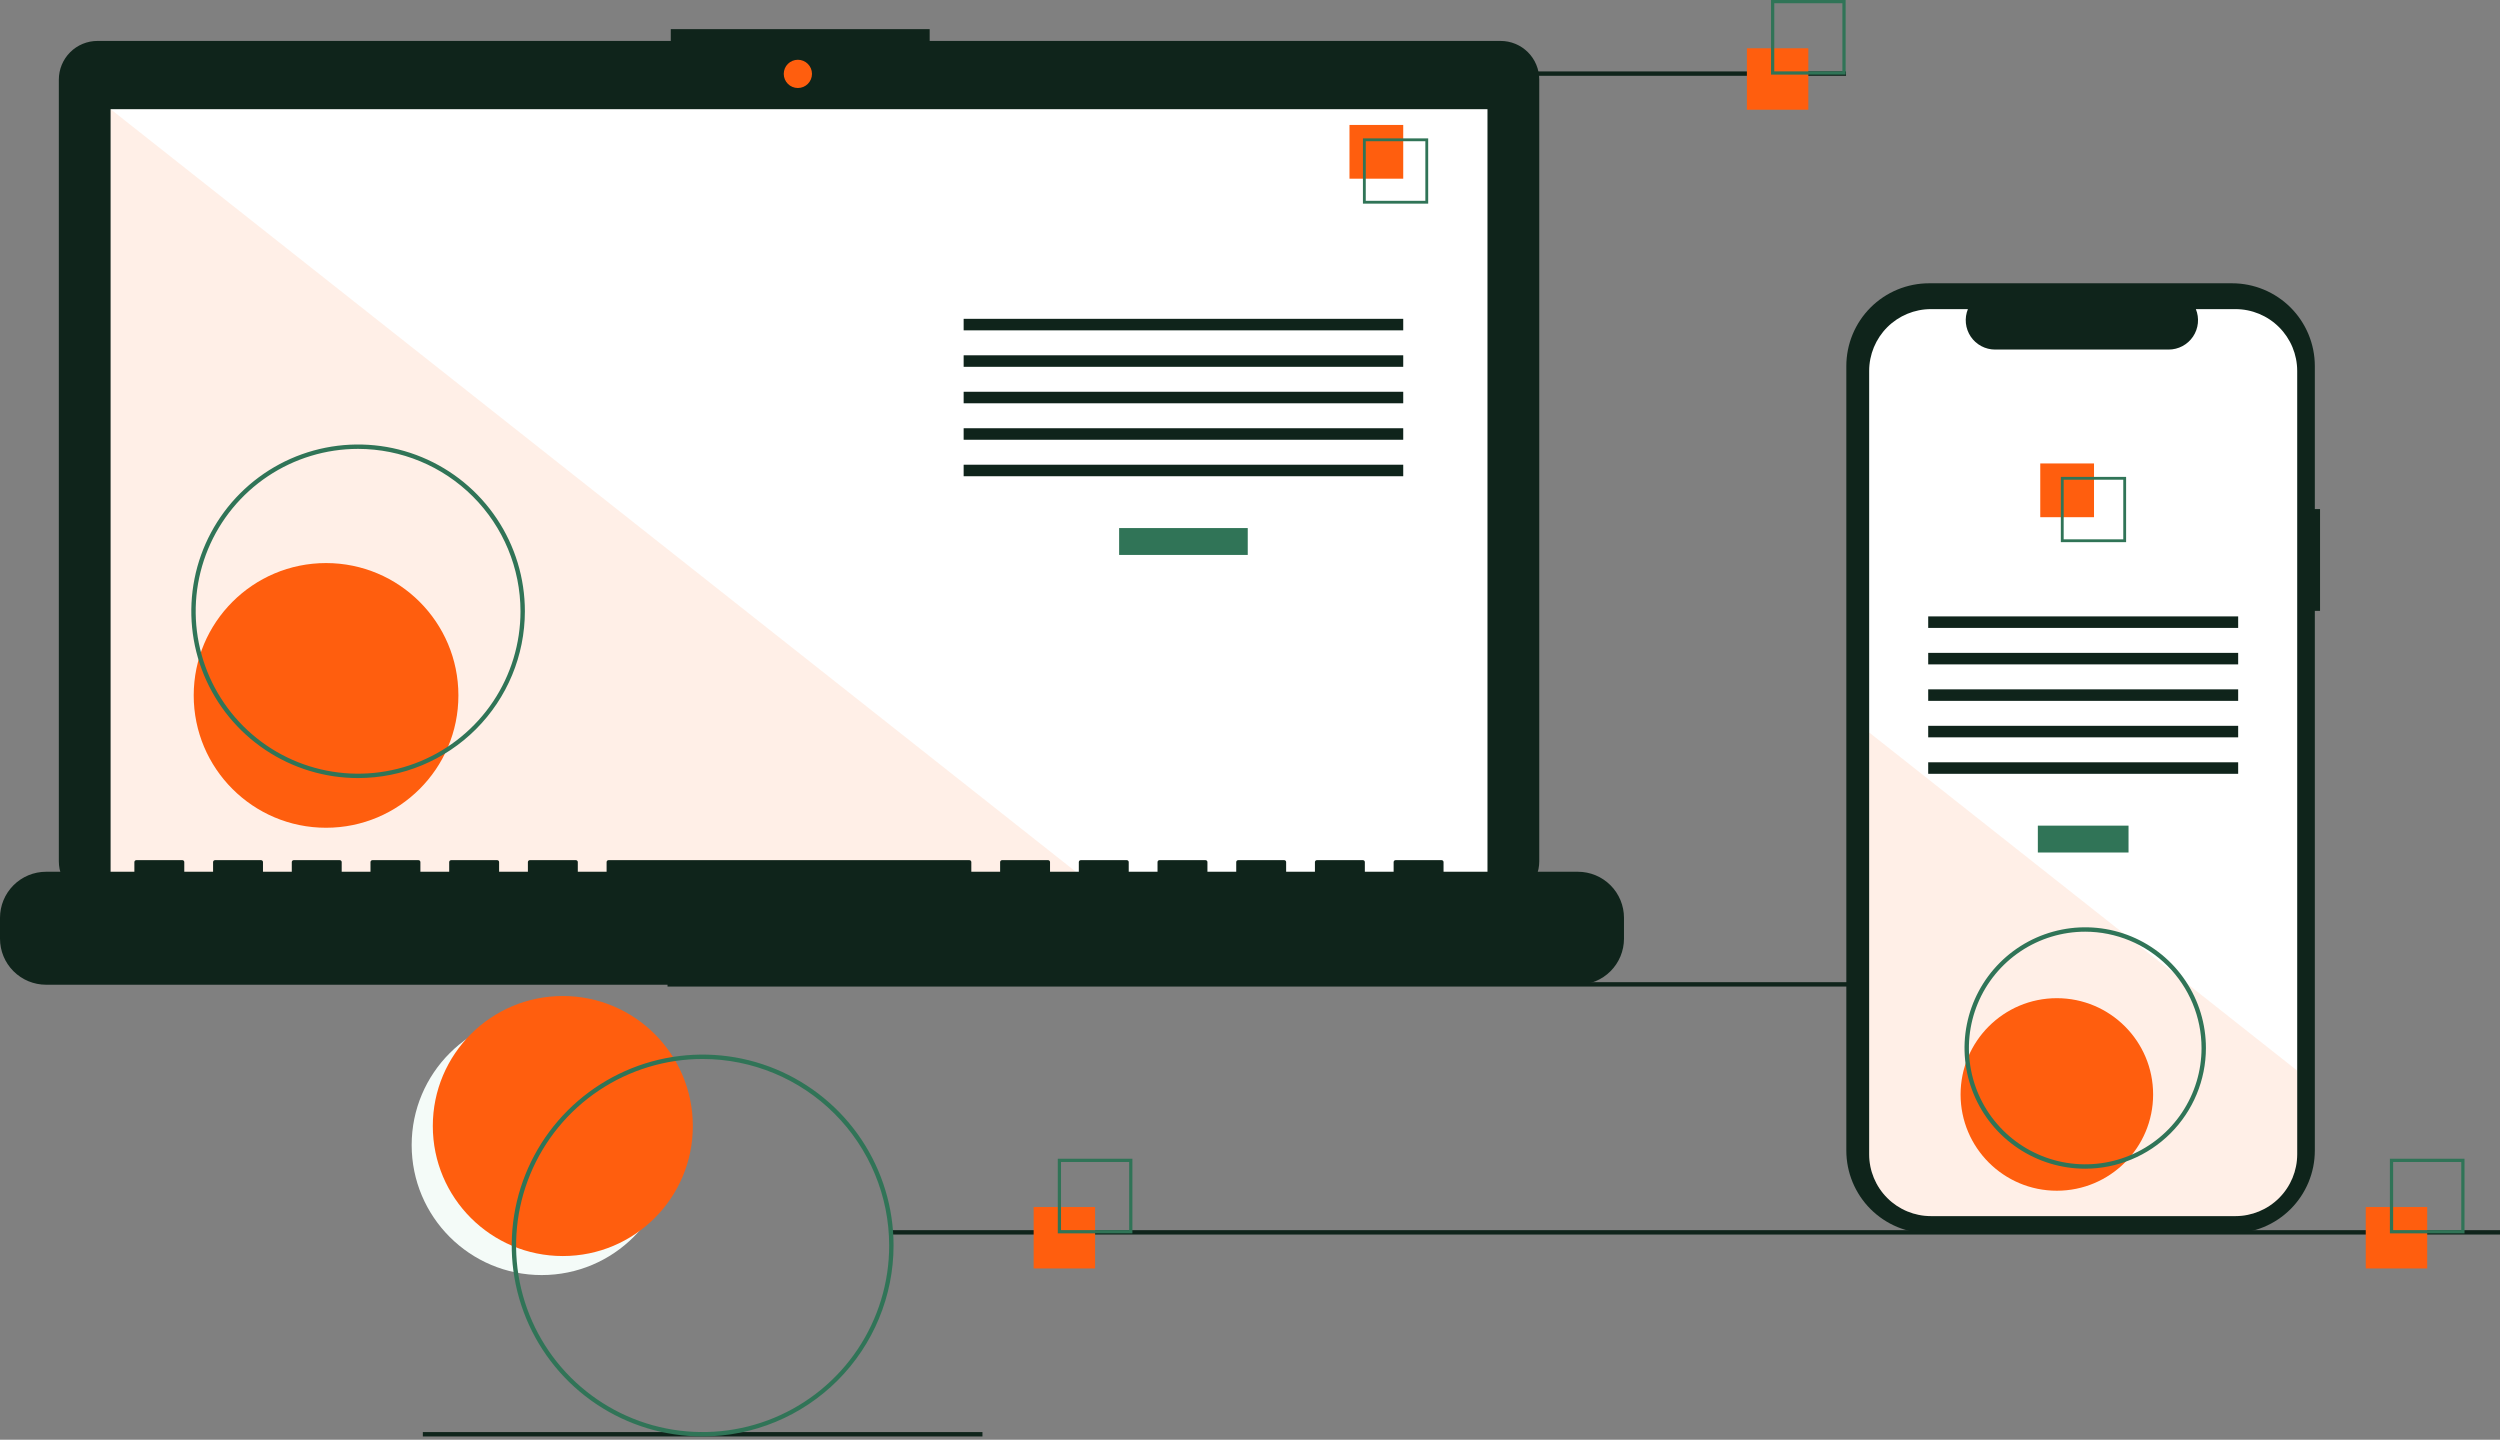 <svg width="448" height="258" viewBox="0 0 448 258" fill="none" xmlns="http://www.w3.org/2000/svg">
<rect x="0" y="0" width="448" height="258" fill="#808080" stroke="none"/>
<g clip-path="url(#clip0_174_542)">
<path d="M97.069 228.492C109.937 228.492 120.368 218.061 120.368 205.194C120.368 192.326 109.937 181.895 97.069 181.895C84.202 181.895 73.771 192.326 73.771 205.194C73.771 218.061 84.202 228.492 97.069 228.492Z" fill="#F4FBF8"/>
<path d="M100.858 225.083C113.725 225.083 124.156 214.652 124.156 201.784C124.156 188.917 113.725 178.486 100.858 178.486C87.99 178.486 77.559 188.917 77.559 201.784C77.559 214.652 87.99 225.083 100.858 225.083Z" fill="#FF5E0E"/>
<path d="M407.887 176.005H119.621V176.791H407.887V176.005Z" fill="#0F241B"/>
<path d="M268.914 7.335H166.598V5.226H120.203V7.335H17.465C16.556 7.335 15.656 7.514 14.816 7.862C13.977 8.21 13.214 8.72 12.571 9.362C11.929 10.005 11.419 10.768 11.071 11.608C10.723 12.447 10.544 13.347 10.544 14.256V154.359C10.544 156.195 11.273 157.955 12.571 159.253C13.869 160.551 15.63 161.28 17.465 161.28H268.914C270.75 161.28 272.51 160.551 273.808 159.253C275.106 157.955 275.835 156.195 275.835 154.359V14.256C275.835 13.347 275.656 12.447 275.308 11.608C274.96 10.768 274.451 10.005 273.808 9.362C273.165 8.72 272.402 8.21 271.563 7.862C270.723 7.514 269.823 7.335 268.914 7.335Z" fill="#0F241B"/>
<path d="M266.556 19.567H19.823V158.749H266.556V19.567Z" fill="white"/>
<path d="M142.979 15.771C144.376 15.771 145.509 14.638 145.509 13.24C145.509 11.842 144.376 10.709 142.979 10.709C141.581 10.709 140.448 11.842 140.448 13.24C140.448 14.638 141.581 15.771 142.979 15.771Z" fill="#FF5E0E"/>
<path opacity="0.1" d="M195.995 158.75H19.823V19.567L195.995 158.75Z" fill="#FF5E0E"/>
<path d="M58.429 148.334C71.528 148.334 82.146 137.716 82.146 124.618C82.146 111.519 71.528 100.901 58.429 100.901C45.331 100.901 34.713 111.519 34.713 124.618C34.713 137.716 45.331 148.334 58.429 148.334Z" fill="#FF5E0E"/>
<path d="M223.596 94.629H200.548V99.445H223.596V94.629Z" fill="#307457"/>
<path d="M251.459 57.134H172.685V59.198H251.459V57.134Z" fill="#0F241B"/>
<path d="M251.459 63.669H172.685V65.734H251.459V63.669Z" fill="#0F241B"/>
<path d="M251.459 70.205H172.685V72.269H251.459V70.205Z" fill="#0F241B"/>
<path d="M251.459 76.741H172.685V78.805H251.459V76.741Z" fill="#0F241B"/>
<path d="M251.459 83.277H172.685V85.341H251.459V83.277Z" fill="#0F241B"/>
<path d="M251.459 22.39H241.828V32.022H251.459V22.39Z" fill="#FF5E0E"/>
<path d="M255.931 36.494H244.236V24.798H255.931V36.494ZM244.744 35.986H255.423V25.307H244.744V35.986Z" fill="#307457"/>
<path d="M282.763 156.219H258.683V154.484C258.683 154.439 258.674 154.394 258.657 154.352C258.64 154.31 258.614 154.273 258.583 154.241C258.551 154.209 258.513 154.183 258.471 154.166C258.429 154.149 258.384 154.14 258.339 154.14H250.083C250.038 154.14 249.994 154.149 249.952 154.166C249.91 154.183 249.872 154.209 249.84 154.241C249.808 154.273 249.783 154.31 249.766 154.352C249.748 154.394 249.739 154.439 249.739 154.484V156.219H244.58V154.484C244.58 154.439 244.571 154.394 244.553 154.352C244.536 154.31 244.511 154.273 244.479 154.241C244.447 154.209 244.409 154.183 244.367 154.166C244.325 154.149 244.281 154.14 244.236 154.14H235.98C235.935 154.14 235.89 154.149 235.848 154.166C235.806 154.183 235.768 154.209 235.736 154.241C235.705 154.273 235.679 154.31 235.662 154.352C235.645 154.394 235.636 154.439 235.636 154.484V156.219H230.476V154.484C230.476 154.439 230.467 154.394 230.45 154.352C230.432 154.31 230.407 154.273 230.375 154.241C230.343 154.209 230.305 154.183 230.263 154.166C230.222 154.149 230.177 154.14 230.132 154.14H221.876C221.831 154.14 221.786 154.149 221.744 154.166C221.703 154.183 221.665 154.209 221.633 154.241C221.601 154.273 221.575 154.31 221.558 154.352C221.541 154.394 221.532 154.439 221.532 154.484V156.219H216.372V154.484C216.372 154.439 216.363 154.394 216.346 154.352C216.329 154.31 216.303 154.273 216.271 154.241C216.239 154.209 216.201 154.183 216.16 154.166C216.118 154.149 216.073 154.14 216.028 154.14H207.772C207.727 154.14 207.682 154.149 207.641 154.166C207.599 154.183 207.561 154.209 207.529 154.241C207.497 154.273 207.472 154.31 207.454 154.352C207.437 154.394 207.428 154.439 207.428 154.484V156.219H202.268V154.484C202.268 154.439 202.259 154.394 202.242 154.352C202.225 154.31 202.2 154.273 202.168 154.241C202.136 154.209 202.098 154.183 202.056 154.166C202.014 154.149 201.969 154.14 201.924 154.14H193.668C193.623 154.14 193.579 154.149 193.537 154.166C193.495 154.183 193.457 154.209 193.425 154.241C193.393 154.273 193.368 154.31 193.351 154.352C193.333 154.394 193.324 154.439 193.324 154.484V156.219H188.165V154.484C188.165 154.439 188.156 154.394 188.138 154.352C188.121 154.31 188.096 154.273 188.064 154.241C188.032 154.209 187.994 154.183 187.952 154.166C187.91 154.149 187.866 154.14 187.821 154.14H179.565C179.52 154.14 179.475 154.149 179.433 154.166C179.391 154.183 179.353 154.209 179.321 154.241C179.29 154.273 179.264 154.31 179.247 154.352C179.23 154.394 179.221 154.439 179.221 154.484V156.219H174.061V154.484C174.061 154.439 174.052 154.394 174.035 154.352C174.017 154.31 173.992 154.273 173.96 154.241C173.928 154.209 173.89 154.183 173.848 154.166C173.807 154.149 173.762 154.14 173.717 154.14H109.046C109.001 154.14 108.956 154.149 108.914 154.166C108.873 154.183 108.835 154.209 108.803 154.241C108.771 154.273 108.745 154.31 108.728 154.352C108.711 154.394 108.702 154.439 108.702 154.484V156.219H103.542V154.484C103.542 154.439 103.533 154.394 103.516 154.352C103.499 154.31 103.473 154.273 103.441 154.241C103.409 154.209 103.371 154.183 103.33 154.166C103.288 154.149 103.243 154.14 103.198 154.14H94.942C94.897 154.14 94.852 154.149 94.811 154.166C94.769 154.183 94.731 154.209 94.699 154.241C94.667 154.273 94.642 154.31 94.624 154.352C94.607 154.394 94.598 154.439 94.598 154.484V156.219H89.438V154.484C89.438 154.439 89.43 154.394 89.412 154.352C89.395 154.31 89.37 154.273 89.338 154.241C89.306 154.209 89.268 154.183 89.226 154.166C89.184 154.149 89.139 154.14 89.094 154.14H80.838C80.793 154.14 80.749 154.149 80.707 154.166C80.665 154.183 80.627 154.209 80.595 154.241C80.563 154.273 80.538 154.31 80.521 154.352C80.503 154.394 80.495 154.439 80.495 154.484V156.219H75.335V154.484C75.335 154.439 75.326 154.394 75.308 154.352C75.291 154.31 75.266 154.273 75.234 154.241C75.202 154.209 75.164 154.183 75.122 154.166C75.081 154.149 75.036 154.14 74.991 154.14H66.735C66.69 154.14 66.645 154.149 66.603 154.166C66.561 154.183 66.523 154.209 66.492 154.241C66.46 154.273 66.434 154.31 66.417 154.352C66.4 154.394 66.391 154.439 66.391 154.484V156.219H61.231V154.484C61.231 154.439 61.222 154.394 61.205 154.352C61.187 154.31 61.162 154.273 61.13 154.241C61.098 154.209 61.06 154.183 61.019 154.166C60.977 154.149 60.932 154.14 60.887 154.14H52.631C52.586 154.14 52.541 154.149 52.499 154.166C52.458 154.183 52.42 154.209 52.388 154.241C52.356 154.273 52.331 154.31 52.313 154.352C52.296 154.394 52.287 154.439 52.287 154.484V156.219H47.127V154.484C47.127 154.439 47.118 154.394 47.101 154.352C47.084 154.31 47.058 154.273 47.026 154.241C46.994 154.209 46.956 154.183 46.915 154.166C46.873 154.149 46.828 154.14 46.783 154.14H38.527C38.482 154.14 38.437 154.149 38.396 154.166C38.354 154.183 38.316 154.209 38.284 154.241C38.252 154.273 38.227 154.31 38.209 154.352C38.192 154.394 38.183 154.439 38.183 154.484V156.219H33.023V154.484C33.023 154.439 33.014 154.394 32.997 154.352C32.98 154.31 32.955 154.273 32.923 154.241C32.891 154.209 32.853 154.183 32.811 154.166C32.769 154.149 32.725 154.14 32.679 154.14H24.424C24.378 154.14 24.334 154.149 24.292 154.166C24.25 154.183 24.212 154.209 24.18 154.241C24.148 154.273 24.123 154.31 24.106 154.352C24.088 154.394 24.08 154.439 24.08 154.484V156.219H8.256C6.066 156.219 3.966 157.089 2.418 158.637C0.87 160.185 2.08602e-06 162.285 0 164.475V168.208C6.25807e-06 170.397 0.87 172.497 2.418 174.045C3.966 175.594 6.066 176.464 8.256 176.464H282.763C284.952 176.464 287.052 175.594 288.601 174.045C290.149 172.497 291.019 170.397 291.019 168.208V164.475C291.019 162.285 290.149 160.185 288.601 158.637C287.052 157.089 284.952 156.219 282.763 156.219Z" fill="#0F241B"/>
<path d="M64.17 139.431C58.259 139.431 52.48 137.678 47.565 134.394C42.65 131.109 38.819 126.441 36.557 120.98C34.295 115.519 33.703 109.509 34.856 103.711C36.009 97.914 38.856 92.588 43.036 88.408C47.216 84.228 52.541 81.381 58.339 80.228C64.137 79.075 70.147 79.667 75.608 81.929C81.069 84.191 85.737 88.022 89.022 92.937C92.306 97.852 94.059 103.631 94.059 109.542C94.05 117.466 90.898 125.063 85.294 130.667C79.691 136.27 72.094 139.422 64.17 139.431ZM64.17 80.44C58.414 80.44 52.788 82.147 48.002 85.345C43.216 88.543 39.486 93.088 37.283 98.406C35.081 103.723 34.505 109.575 35.627 115.22C36.75 120.865 39.522 126.05 43.592 130.12C47.662 134.19 52.847 136.962 58.493 138.085C64.138 139.208 69.989 138.632 75.307 136.429C80.625 134.226 85.17 130.496 88.368 125.71C91.565 120.925 93.272 115.298 93.272 109.542C93.263 101.827 90.194 94.43 84.739 88.974C79.283 83.518 71.886 80.449 64.17 80.44Z" fill="#307457"/>
<path d="M330.806 12.798H230.523V13.585H330.806V12.798Z" fill="#0F241B"/>
<path d="M448 220.444H159.734V221.231H448V220.444Z" fill="#0F241B"/>
<path d="M176.055 256.625H75.772V257.411H176.055V256.625Z" fill="#0F241B"/>
<path d="M196.241 216.298H185.229V227.309H196.241V216.298Z" fill="#FF5E0E"/>
<path d="M202.927 221.017H189.555V207.646H202.927V221.017ZM190.137 220.436H202.345V208.227H190.137V220.436Z" fill="#307457"/>
<path d="M324.053 8.652H313.042V19.663H324.053V8.652Z" fill="#FF5E0E"/>
<path d="M330.739 13.371H317.368V0H330.739V13.371ZM317.949 12.79H330.157V0.581H317.949V12.79Z" fill="#307457"/>
<path d="M434.955 216.298H423.943V227.309H434.955V216.298Z" fill="#FF5E0E"/>
<path d="M441.641 221.017H428.269V207.646H441.641V221.017ZM428.851 220.436H441.059V208.227H428.851V220.436Z" fill="#307457"/>
<path d="M415.752 91.222H414.817V65.596C414.817 63.648 414.433 61.719 413.688 59.92C412.942 58.121 411.85 56.486 410.473 55.108C409.095 53.731 407.46 52.639 405.661 51.893C403.861 51.148 401.933 50.764 399.985 50.764H345.693C343.745 50.764 341.817 51.148 340.017 51.893C338.218 52.639 336.583 53.731 335.205 55.108C333.828 56.486 332.736 58.121 331.99 59.92C331.245 61.719 330.861 63.648 330.861 65.596V206.182C330.861 208.13 331.245 210.058 331.99 211.858C332.736 213.657 333.828 215.292 335.205 216.67C336.583 218.047 338.218 219.139 340.017 219.885C341.817 220.63 343.745 221.014 345.693 221.014H399.985C401.933 221.014 403.861 220.63 405.661 219.885C407.46 219.139 409.095 218.047 410.473 216.67C411.85 215.292 412.942 213.657 413.688 211.858C414.433 210.058 414.817 208.13 414.817 206.182V109.463H415.752V91.222Z" fill="#0F241B"/>
<path d="M411.658 66.468V206.849C411.659 209.786 410.492 212.604 408.415 214.681C406.339 216.759 403.521 217.927 400.584 217.927H346.03C343.092 217.927 340.275 216.759 338.198 214.681C336.121 212.604 334.955 209.786 334.955 206.849V66.468C334.956 63.531 336.122 60.714 338.199 58.637C340.276 56.56 343.093 55.394 346.03 55.393H352.648C352.323 56.192 352.198 57.059 352.287 57.917C352.375 58.776 352.673 59.599 353.154 60.315C353.635 61.031 354.286 61.618 355.047 62.023C355.809 62.429 356.658 62.641 357.521 62.641H388.625C389.487 62.641 390.337 62.429 391.098 62.023C391.86 61.618 392.51 61.031 392.991 60.315C393.473 59.599 393.771 58.776 393.859 57.917C393.947 57.059 393.823 56.192 393.497 55.393H400.584C403.521 55.394 406.338 56.56 408.414 58.637C410.491 60.714 411.658 63.531 411.658 66.468Z" fill="white"/>
<path d="M381.432 147.955H365.181V152.77H381.432V147.955Z" fill="#307457"/>
<path d="M401.079 110.459H345.534V112.523H401.079V110.459Z" fill="#0F241B"/>
<path d="M401.079 116.995H345.534V119.059H401.079V116.995Z" fill="#0F241B"/>
<path d="M401.079 123.531H345.534V125.595H401.079V123.531Z" fill="#0F241B"/>
<path d="M401.079 130.067H345.534V132.131H401.079V130.067Z" fill="#0F241B"/>
<path d="M401.079 136.603H345.534V138.667H401.079V136.603Z" fill="#0F241B"/>
<path d="M375.247 83.05H365.615V92.682H375.247V83.05Z" fill="#FF5E0E"/>
<path d="M369.302 85.459V97.154H380.998V85.459H369.302ZM380.491 96.647H369.81V85.966H380.491V96.647Z" fill="#307457"/>
<path opacity="0.1" d="M411.658 191.857V206.849C411.659 209.786 410.492 212.604 408.415 214.681C406.339 216.759 403.521 217.927 400.584 217.927H346.03C343.092 217.927 340.275 216.759 338.198 214.681C336.121 212.604 334.955 209.786 334.955 206.849V131.259L380.916 167.569L381.703 168.19L390.253 174.943L391.051 175.576L411.658 191.857Z" fill="#FF5E0E"/>
<path d="M368.588 213.378C378.115 213.378 385.839 205.654 385.839 196.126C385.839 186.598 378.115 178.874 368.588 178.874C359.06 178.874 351.336 186.598 351.336 196.126C351.336 205.654 359.06 213.378 368.588 213.378Z" fill="#FF5E0E"/>
<path d="M125.913 257.411C119.146 257.411 112.531 255.405 106.905 251.645C101.278 247.886 96.893 242.542 94.303 236.29C91.714 230.038 91.036 223.159 92.356 216.522C93.677 209.885 96.935 203.789 101.72 199.004C106.505 194.219 112.601 190.96 119.238 189.64C125.875 188.32 132.755 188.997 139.007 191.587C145.258 194.177 150.602 198.562 154.362 204.188C158.121 209.815 160.128 216.43 160.128 223.197C160.117 232.268 156.509 240.965 150.095 247.379C143.681 253.793 134.984 257.401 125.913 257.411ZM125.913 189.769C119.302 189.769 112.839 191.73 107.342 195.403C101.845 199.076 97.56 204.296 95.03 210.405C92.5 216.513 91.838 223.234 93.128 229.718C94.418 236.203 97.601 242.159 102.276 246.834C106.951 251.509 112.907 254.693 119.392 255.982C125.876 257.272 132.597 256.61 138.706 254.08C144.814 251.55 150.034 247.266 153.708 241.768C157.381 236.271 159.341 229.808 159.341 223.197C159.331 214.334 155.806 205.838 149.539 199.571C143.273 193.304 134.776 189.779 125.913 189.769Z" fill="#307457"/>
<path d="M373.672 209.432C369.395 209.432 365.213 208.164 361.656 205.787C358.099 203.411 355.326 200.032 353.689 196.08C352.052 192.128 351.624 187.779 352.458 183.583C353.293 179.387 355.353 175.533 358.378 172.508C361.403 169.483 365.257 167.423 369.453 166.589C373.648 165.754 377.998 166.182 381.95 167.819C385.902 169.457 389.28 172.229 391.657 175.786C394.034 179.343 395.302 183.525 395.302 187.803C395.296 193.537 393.015 199.035 388.96 203.09C384.905 207.145 379.407 209.426 373.672 209.432ZM373.672 166.959C369.55 166.959 365.52 168.182 362.093 170.472C358.665 172.762 355.993 176.018 354.416 179.826C352.838 183.635 352.426 187.826 353.23 191.869C354.034 195.912 356.019 199.626 358.934 202.541C361.849 205.456 365.563 207.441 369.606 208.245C373.649 209.05 377.84 208.637 381.649 207.059C385.457 205.482 388.713 202.81 391.003 199.383C393.293 195.955 394.516 191.925 394.516 187.803C394.51 182.277 392.312 176.979 388.404 173.071C384.496 169.164 379.199 166.966 373.672 166.959Z" fill="#307457"/>
</g>
<defs>
<clipPath id="clip0_174_542">
<rect width="448" height="257.411" fill="white"/>
</clipPath>
</defs>
</svg>
